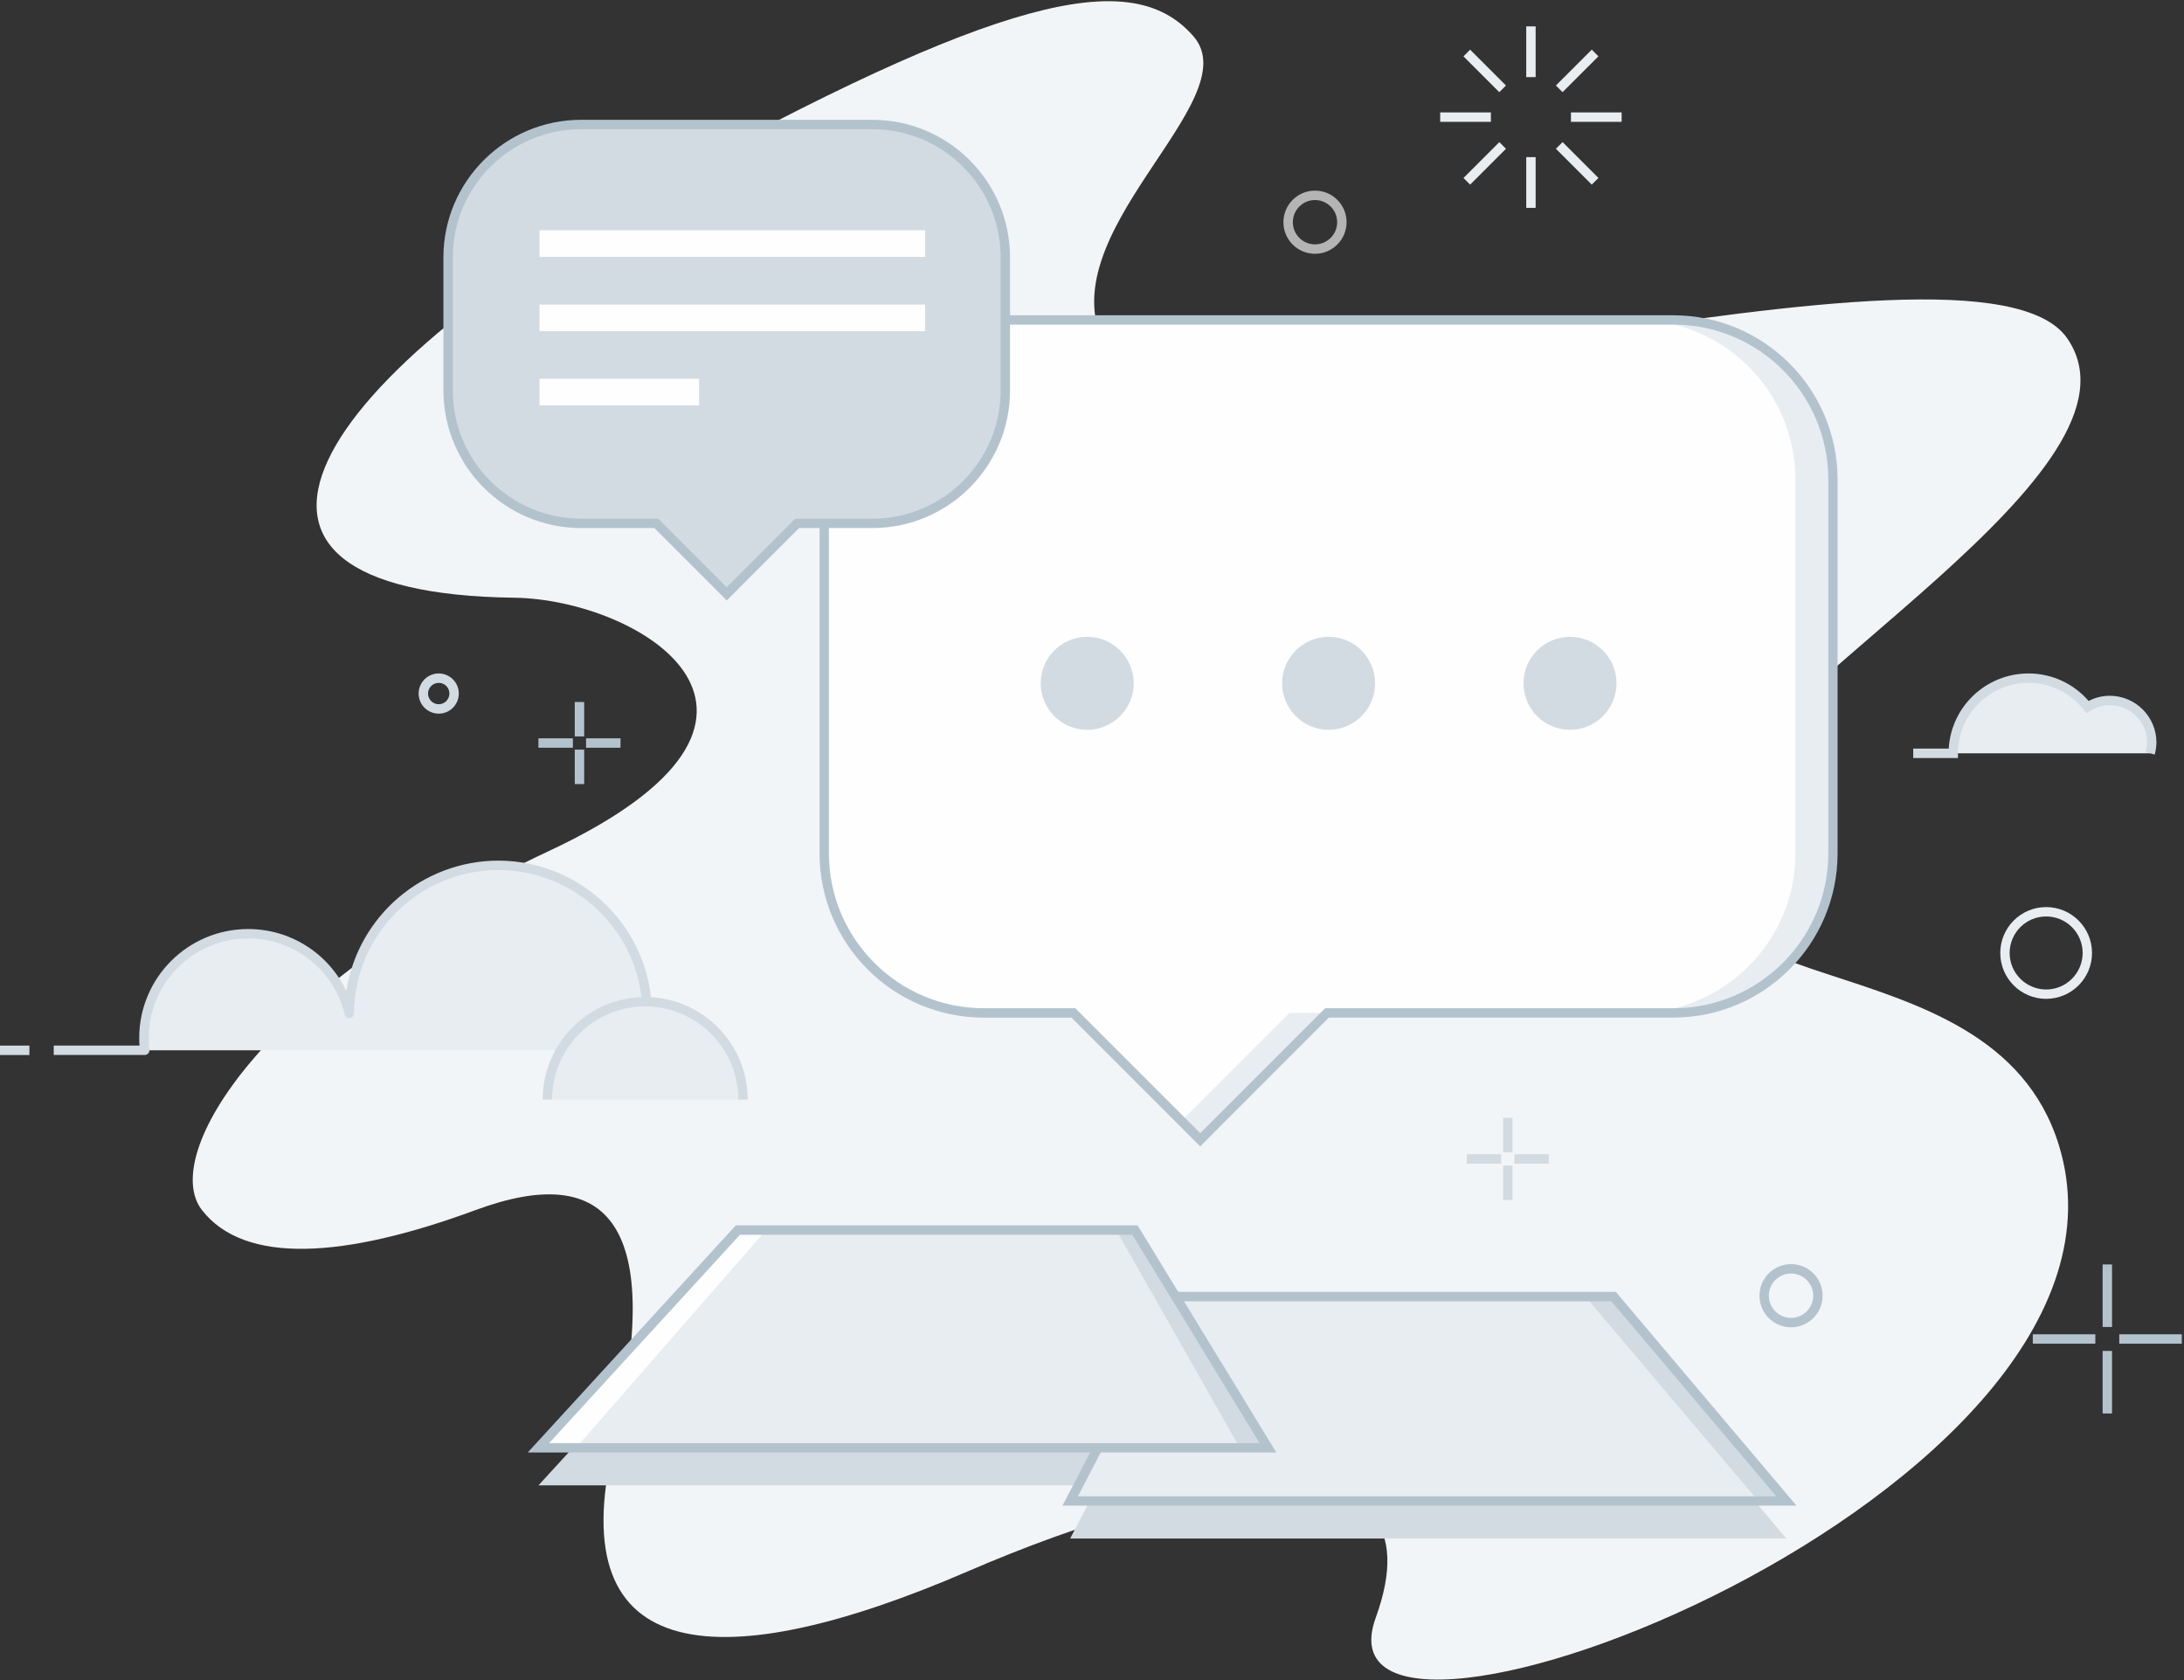 <?xml version="1.0" encoding="UTF-8"?>
<svg width="130px" height="100px" viewBox="0 0 130 100" version="1.1" xmlns="http://www.w3.org/2000/svg" xmlns:xlink="http://www.w3.org/1999/xlink">
    <rect x="0" y="0" width="130" height="100" fill="#333333" stroke="none"/>
    <!-- Generator: Sketch 63.1 (92452) - https://sketch.com -->
    <title>通用查询 暂无数据 1.5x</title>
    <desc>Created with Sketch.</desc>
    <g id="系统配置" stroke="none" stroke-width="1" fill="none" fill-rule="evenodd">
        <g id="通用查询-暂无数据-1.5x" fill-rule="nonzero">
            <path d="M40.742,10.116 C60.786,-0.807 67.652,-1.709 71.032,2.153 C74.413,6.015 62.102,13.978 65.844,20.738 C69.587,27.498 117.615,12.289 123.045,20.133 C128.476,27.976 104.279,40.96 101.446,48.373 C96.733,60.697 118.524,55.024 122.557,68.178 C128.907,88.879 77.54,108.277 81.887,96.295 C86.012,84.924 71.026,87.727 57.629,93.52 C43.004,99.842 33.38,99.299 36.518,86.022 C39.655,72.744 36.156,69.128 28.312,72.023 C20.469,74.918 14.553,75.28 12.02,72.023 C9.488,68.766 15.639,58.629 32.656,50.663 C49.672,42.696 38.134,35.68 30.605,35.577 C10.332,35.311 17.933,22.546 40.742,10.116 Z" id="路径" fill="#F2F5F7"></path>
            <path d="M90.847,1.572 L91.407,1.572 L91.407,4.59 L90.847,4.59 L90.847,1.572 Z M90.847,9.354 L91.407,9.354 L91.407,12.371 L90.847,12.371 L90.847,9.354 Z M87.11,3.353 L87.507,2.956 L89.64,5.09 L89.244,5.487 L87.11,3.353 Z M92.614,8.854 L93.011,8.458 L95.145,10.592 L94.748,10.988 L92.614,8.854 Z M85.726,6.692 L88.744,6.692 L88.744,7.253 L85.726,7.253 L85.726,6.692 Z M93.508,6.692 L96.526,6.692 L96.526,7.253 L93.508,7.253 L93.508,6.692 Z M87.112,10.593 L89.246,8.459 L89.642,8.855 L87.508,10.989 L87.112,10.593 Z M92.613,5.089 L94.747,2.955 L95.144,3.352 L93.01,5.485 L92.613,5.089 Z" id="形状" fill="#E8EDF2"></path>
            <path d="M32.049,43.946 L34.099,43.946 L34.099,44.506 L32.049,44.506 L32.049,43.946 Z M34.885,43.946 L36.936,43.946 L36.936,44.506 L34.885,44.506 L34.885,43.946 Z M34.212,41.783 L34.772,41.783 L34.772,43.833 L34.212,43.833 L34.212,41.783 Z M34.212,44.619 L34.772,44.619 L34.772,46.67 L34.212,46.67 L34.212,44.619 Z" id="形状" fill="#B3C3CE"></path>
            <path d="M87.308,68.702 L89.358,68.702 L89.358,69.262 L87.308,69.262 L87.308,68.702 Z M90.144,68.702 L92.195,68.702 L92.195,69.262 L90.144,69.262 L90.144,68.702 Z M89.471,66.538 L90.031,66.538 L90.031,68.589 L89.471,68.589 L89.471,66.538 Z M89.471,69.375 L90.031,69.375 L90.031,71.425 L89.471,71.425 L89.471,69.375 Z" id="形状" fill="#D3DBE2"></path>
            <path d="M121,79.418 L124.722,79.418 L124.722,79.978 L121,79.978 L121,79.418 Z M126.147,79.418 L129.869,79.418 L129.869,79.978 L126.147,79.978 L126.147,79.418 Z M125.156,75.262 L125.716,75.262 L125.716,78.984 L125.156,78.984 L125.156,75.262 Z M125.156,80.409 L125.716,80.409 L125.716,84.131 L125.156,84.131 L125.156,80.409 Z" id="形状" fill="#B3C3CE"></path>
            <path d="M121.794,59.453 C120.287,59.453 119.064,58.229 119.064,56.722 C119.064,55.215 120.287,53.991 121.794,53.991 C123.301,53.991 124.525,55.215 124.525,56.722 C124.525,58.229 123.305,59.449 121.794,59.453 Z M121.794,54.549 C120.595,54.549 119.624,55.523 119.621,56.722 C119.621,57.922 120.595,58.892 121.794,58.896 C122.994,58.896 123.964,57.922 123.968,56.722 C123.964,55.519 122.994,54.549 121.794,54.549 Z" id="形状" fill="#E8EDF2"></path>
            <path d="M78.274,15.106 C77.235,15.106 76.394,14.265 76.394,13.226 C76.394,12.187 77.235,11.346 78.274,11.346 C79.313,11.346 80.154,12.187 80.154,13.226 C80.15,14.265 79.31,15.106 78.274,15.106 Z M78.274,11.907 C77.546,11.907 76.955,12.498 76.955,13.226 C76.955,13.954 77.546,14.545 78.274,14.545 C79.002,14.545 79.593,13.954 79.593,13.226 C79.593,12.498 79.002,11.907 78.274,11.907 L78.274,11.907 Z" id="形状" fill="#B4B4B4"></path>
            <path d="M26.114,42.477 C25.455,42.477 24.918,41.941 24.918,41.281 C24.918,40.622 25.455,40.085 26.114,40.085 C26.774,40.085 27.31,40.622 27.31,41.281 C27.31,41.941 26.774,42.477 26.114,42.477 Z M26.114,40.646 C25.762,40.646 25.478,40.933 25.478,41.281 C25.478,41.63 25.762,41.917 26.114,41.917 C26.466,41.917 26.75,41.633 26.75,41.281 C26.75,40.929 26.466,40.642 26.114,40.646 Z" id="形状" fill="#D3DBE2"></path>
            <path d="M106.61,79.002 C105.571,79.002 104.73,78.161 104.73,77.122 C104.73,76.083 105.571,75.242 106.61,75.242 C107.649,75.242 108.489,76.083 108.489,77.122 C108.489,78.161 107.649,79.002 106.61,79.002 Z M106.61,75.803 C105.882,75.803 105.29,76.394 105.29,77.122 C105.29,77.85 105.882,78.441 106.61,78.441 C107.338,78.441 107.929,77.85 107.929,77.122 C107.929,76.394 107.338,75.806 106.61,75.803 Z" id="形状" fill="#B3C3CE"></path>
            <path d="M3.198,62.513 L8.612,62.513 C8.584,62.27 8.567,62.024 8.567,61.778 C8.567,58.354 11.342,55.579 14.767,55.579 C17.631,55.579 20.119,57.54 20.789,60.326 C20.816,55.449 24.777,51.508 29.658,51.508 C34.555,51.508 38.526,55.479 38.526,60.377 L38.526,62.513" id="路径" fill="#E8EDF2"></path>
            <path d="M8.612,62.793 L3.198,62.793 L3.198,62.233 L8.304,62.233 C8.294,62.082 8.287,61.929 8.287,61.778 C8.29,58.2 11.189,55.302 14.767,55.298 C17.266,55.292 19.545,56.73 20.614,58.989 C21.308,54.533 25.143,51.238 29.658,51.225 C34.709,51.231 38.803,55.322 38.807,60.374 L38.807,62.51 L38.246,62.51 L38.246,60.374 C38.243,55.633 34.398,51.792 29.658,51.785 C24.934,51.795 21.107,55.606 21.069,60.326 C21.069,60.466 20.963,60.585 20.823,60.603 C20.683,60.619 20.552,60.528 20.519,60.391 C19.887,57.729 17.506,55.852 14.77,55.859 C11.503,55.862 8.854,58.511 8.851,61.778 C8.851,62.014 8.865,62.246 8.892,62.479 C8.902,62.558 8.877,62.638 8.824,62.698 C8.769,62.759 8.69,62.793 8.612,62.793 L8.612,62.793 Z" id="路径" fill="#D3DBE2"></path>
            <path d="M32.584,65.448 C32.584,62.232 35.191,59.624 38.407,59.624 C41.623,59.624 44.231,62.232 44.231,65.448" id="路径" fill="#E8EDF2"></path>
            <path d="M44.508,65.448 L43.947,65.448 C43.947,62.386 41.466,59.908 38.407,59.905 C35.345,59.908 32.867,62.386 32.864,65.448 L32.303,65.448 C32.307,62.078 35.038,59.348 38.407,59.344 C41.774,59.348 44.504,62.078 44.508,65.448 Z" id="路径" fill="#D3DBE2"></path>
            <polygon id="路径" fill="#D3DBE2" points="0 62.235 1.75 62.235 1.75 62.796 0 62.796"></polygon>
            <polygon id="路径" fill="#D3DBE2" points="106.335 91.577 63.7 91.577 70.03 79.41 96.045 79.41"></polygon>
            <polygon id="路径" fill="#D3DBE2" points="75.474 88.412 32.05 88.412 43.919 75.456 67.559 75.456"></polygon>
            <path d="M99.606,19.041 L58.557,19.041 C53.311,19.041 49.063,23.293 49.063,28.539 L49.063,50.795 C49.063,56.037 53.314,60.289 58.557,60.289 L63.892,60.289 L71.438,67.835 L78.984,60.289 L99.603,60.289 C104.849,60.289 109.1,56.037 109.1,50.795 L109.1,28.539 C109.104,23.293 104.852,19.041 99.606,19.041 C99.609,19.041 99.609,19.041 99.606,19.041 Z" id="路径" fill="#FEFEFE"></path>
            <path d="M70.322,66.719 L71.439,67.836 L78.985,60.29 L76.75,60.29 L70.322,66.719 Z M99.607,19.043 L97.372,19.043 C102.618,19.043 106.87,23.294 106.87,28.54 L106.87,50.796 C106.87,56.039 102.618,60.29 97.372,60.29 L99.607,60.29 C104.853,60.29 109.105,56.039 109.105,50.796 L109.105,28.54 C109.105,23.294 104.853,19.043 99.607,19.043 Z" id="形状" fill="#E8EDF2"></path>
            <path d="M61.945,40.671 C61.945,42.2 63.185,43.439 64.714,43.439 C66.242,43.439 67.482,42.2 67.482,40.671 C67.482,39.142 66.242,37.903 64.714,37.903 C63.185,37.903 61.945,39.142 61.945,40.671 L61.945,40.671 Z" id="路径" fill="#D3DBE2"></path>
            <path d="M76.316,40.671 C76.316,42.2 77.556,43.439 79.085,43.439 C80.614,43.439 81.853,42.2 81.853,40.671 C81.853,39.142 80.614,37.903 79.085,37.903 C77.556,37.903 76.316,39.142 76.316,40.671 Z" id="路径" fill="#D3DBE2"></path>
            <path d="M90.684,40.671 C90.684,42.2 91.924,43.439 93.452,43.439 C94.981,43.439 96.221,42.2 96.221,40.671 C96.221,39.142 94.981,37.903 93.452,37.903 C91.924,37.903 90.684,39.142 90.684,40.671 Z" id="路径" fill="#D3DBE2"></path>
            <polygon id="路径" fill="#E8EDF2" points="106.335 89.342 63.7 89.342 70.03 77.175 96.045 77.175"></polygon>
            <polygon id="路径" fill="#D3DBE2" points="96.048 77.175 94.37 77.175 104.657 89.342 106.335 89.342"></polygon>
            <path d="M106.937,89.619 L63.242,89.619 L69.866,76.892 L96.178,76.892 L106.937,89.619 L106.937,89.619 Z M64.162,89.062 L105.73,89.062 L95.915,77.456 L70.201,77.456 L64.162,89.062 L64.162,89.062 Z" id="形状" fill="#B3C3CE"></path>
            <polygon id="路径" fill="#E8EDF2" points="75.474 86.177 32.05 86.177 43.919 73.218 67.559 73.218"></polygon>
            <polygon id="路径" fill="#D3DBE2" points="67.559 73.218 66.441 73.218 73.796 86.177 75.474 86.177"></polygon>
            <polygon id="路径" fill="#FEFEFE" points="43.919 73.218 32.05 86.177 34.285 86.177 45.597 73.218"></polygon>
            <path d="M71.441,68.235 L63.779,60.572 L58.557,60.572 C53.16,60.566 48.789,56.194 48.782,50.798 L48.782,28.539 C48.789,23.142 53.16,18.771 58.557,18.765 L99.606,18.765 C105.002,18.771 109.374,23.142 109.38,28.539 L109.38,50.795 C109.374,56.191 105.002,60.562 99.606,60.569 L79.1,60.569 L71.441,68.235 Z M58.557,19.322 C53.468,19.328 49.346,23.45 49.339,28.539 L49.339,50.795 C49.346,55.883 53.468,60.005 58.557,60.012 L64.008,60.012 L71.441,67.445 L78.875,60.012 L99.609,60.012 C104.698,60.005 108.82,55.883 108.827,50.795 L108.827,28.539 C108.82,23.45 104.698,19.328 99.609,19.322 L58.557,19.322 Z" id="形状" fill="#B3C3CE"></path>
            <path d="M51.93,7.411 L34.585,7.411 C30.214,7.411 26.67,10.955 26.67,15.323 L26.67,23.235 C26.67,27.606 30.214,31.147 34.585,31.147 L39.063,31.147 L43.256,35.34 L47.449,31.147 L51.927,31.147 C56.298,31.147 59.838,27.606 59.838,23.235 L59.838,15.323 C59.842,10.955 56.298,7.411 51.93,7.411 L51.93,7.411 Z" id="路径" fill="#D3DBE2"></path>
            <path d="M43.259,35.74 L38.95,31.43 L34.585,31.43 C30.064,31.427 26.397,27.76 26.393,23.238 L26.393,15.323 C26.397,10.801 30.064,7.138 34.585,7.131 L51.93,7.131 C56.451,7.134 60.119,10.801 60.122,15.323 L60.122,23.235 C60.119,27.76 56.451,31.427 51.93,31.43 L47.566,31.43 L43.259,35.74 L43.259,35.74 Z M34.585,7.691 C30.371,7.695 26.957,11.109 26.954,15.323 L26.954,23.235 C26.957,27.449 30.371,30.863 34.589,30.87 L39.182,30.87 L43.256,34.95 L47.333,30.873 L51.927,30.873 C56.14,30.87 59.555,27.452 59.562,23.238 L59.562,15.323 C59.558,11.109 56.14,7.695 51.927,7.691 L34.585,7.691 Z" id="形状" fill="#B3C3CE"></path>
            <path d="M32.114,13.706 L55.064,13.706 L55.064,15.289 L32.114,15.289 L32.114,13.706 Z M32.114,18.129 L55.064,18.129 L55.064,19.711 L32.114,19.711 L32.114,18.129 Z M32.114,22.548 L41.609,22.548 L41.609,24.13 L32.114,24.13 L32.114,22.548 Z" id="形状" fill="#FEFEFE"></path>
            <path d="M75.973,86.454 L31.414,86.454 L43.796,72.937 L67.716,72.937 L75.973,86.454 Z M32.685,85.897 L74.975,85.897 L67.405,73.498 L44.042,73.498 L32.685,85.897 Z" id="形状" fill="#B3C3CE"></path>
            <path d="M127.984,44.839 C128.045,44.627 128.076,44.411 128.08,44.193 C128.08,42.812 126.962,41.694 125.581,41.694 C125.113,41.694 124.652,41.831 124.259,42.081 C123.413,40.997 122.116,40.364 120.742,40.365 C118.271,40.365 116.268,42.368 116.268,44.839 L113.883,44.839" id="路径" fill="#E8EDF2"></path>
            <path d="M116.545,45.119 L113.883,45.119 L113.883,44.558 L115.995,44.558 C116.145,42.046 118.223,40.088 120.739,40.085 C122.115,40.082 123.424,40.68 124.324,41.722 C124.713,41.52 125.144,41.414 125.581,41.414 C127.116,41.418 128.356,42.658 128.36,44.193 C128.356,44.435 128.322,44.678 128.254,44.91 L127.714,44.767 C127.769,44.579 127.796,44.388 127.799,44.193 C127.799,42.968 126.806,41.975 125.581,41.975 C125.164,41.978 124.758,42.094 124.406,42.32 L124.194,42.453 L124.04,42.255 C123.248,41.238 122.031,40.644 120.742,40.645 C118.425,40.645 116.549,42.522 116.545,44.835 L116.545,45.119 L116.545,45.119 Z" id="路径" fill="#D3DBE2"></path>
        </g>
    </g>
</svg>